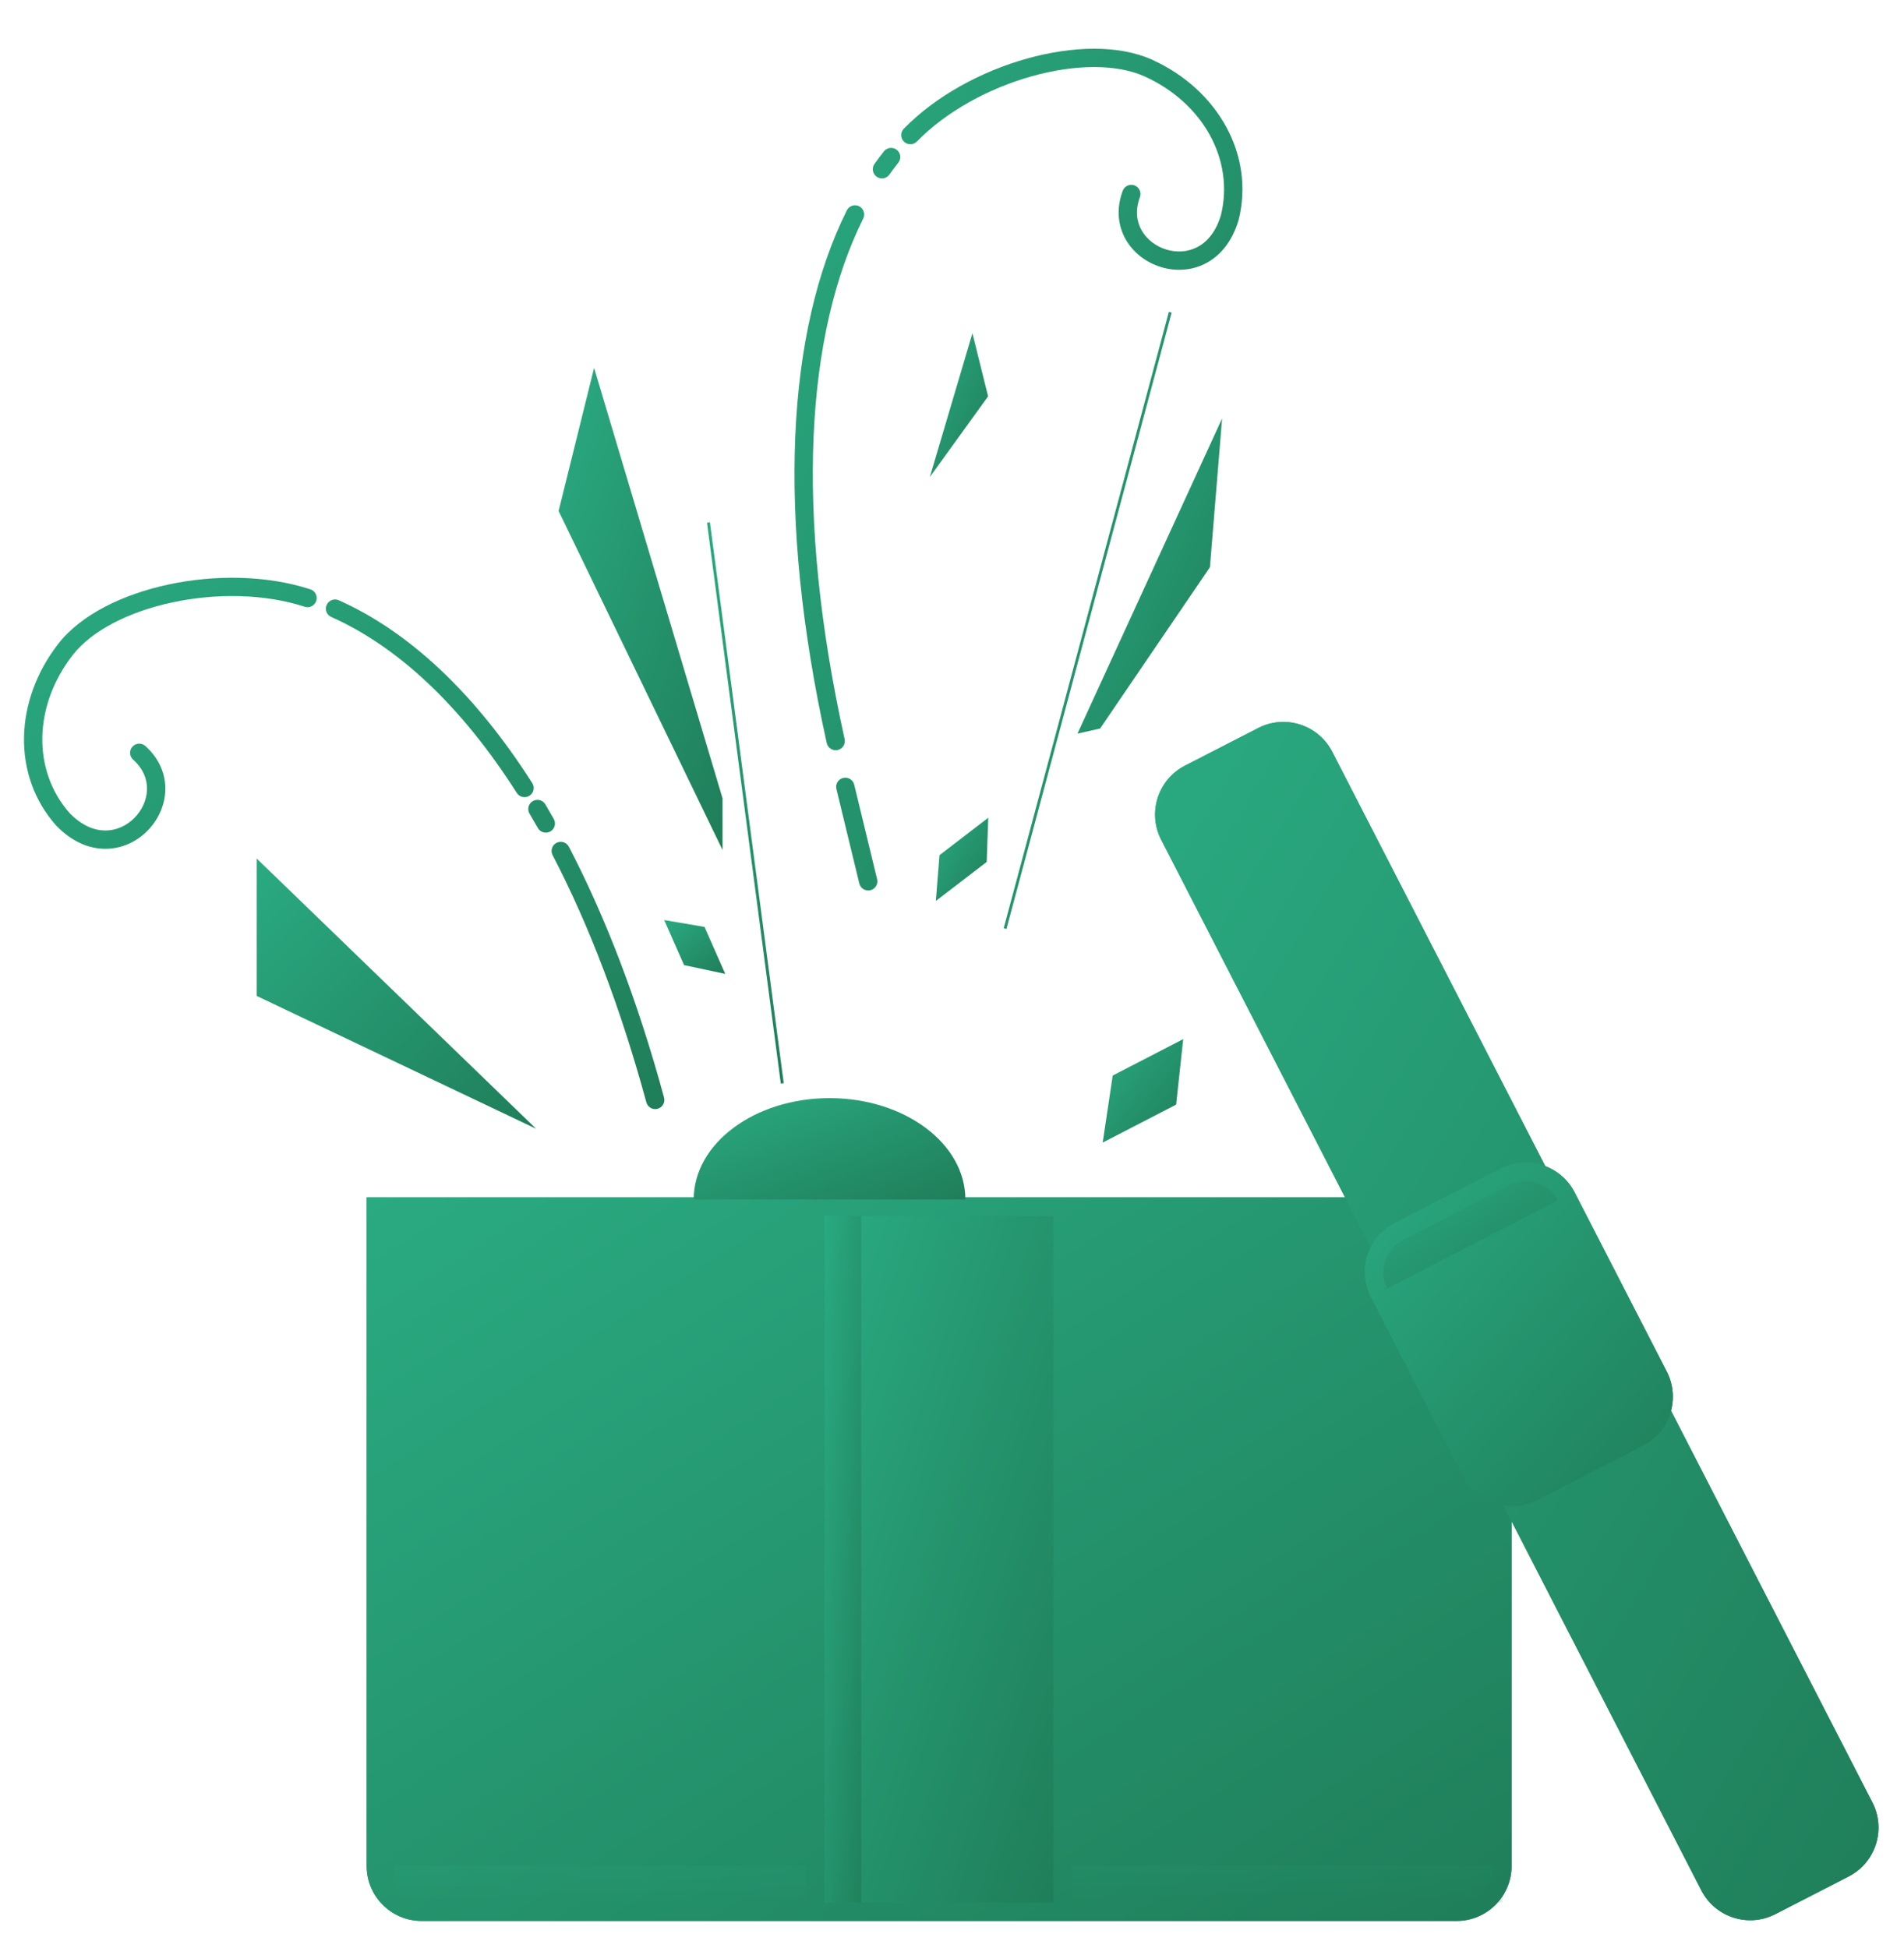 <svg width="129" height="132" viewBox="0 0 129 132" fill="url(#greenGradient)" xmlns="http://www.w3.org/2000/svg">
<defs>
  <linearGradient id="greenGradient" x1="0%" y1="0%" x2="100%" y2="100%">
    <stop offset="0%" stop-color="#2AAA81" />
    <stop offset="100%" stop-color="#1f7e5a" />
  </linearGradient>
</defs>

<path d="M24.842 81.137H102.412V126.437C102.412 128.493 100.745 130.16 98.688 130.16H28.566C26.509 130.16 24.842 128.493 24.842 126.437V81.137Z" fill="url(#greenGradient)"/>
<path opacity="0.15" d="M101.791 126.437L101.791 128.919L26.704 128.919L26.704 126.437L101.791 126.437Z" fill="url(#greenGradient)"/>
<path d="M55.87 82.378H71.384V128.919H55.87V82.378Z" fill="url(#greenGradient)"/>
<path fill-rule="evenodd" clip-rule="evenodd" d="M72.625 82.378H101.17V126.437C101.17 127.808 100.059 128.919 98.688 128.919H72.625V82.378ZM71.384 82.378H55.87V128.919H71.384V82.378ZM54.629 128.919V82.378H26.083V126.437C26.083 127.808 27.195 128.919 28.566 128.919H54.629ZM54.629 81.137H72.625H102.412V126.437C102.412 128.493 100.745 130.16 98.688 130.16H72.625H54.629H28.566C26.509 130.16 24.842 128.493 24.842 126.437V81.137H54.629Z" fill="url(#greenGradient)"/>
<path opacity="0.8" d="M55.87 82.378H58.352V128.919H55.87V82.378Z" fill="url(#greenGradient)"/>
<path d="M85.247 49.329C87.076 48.389 89.321 49.109 90.261 50.938L126.86 122.133C127.8 123.962 127.079 126.207 125.251 127.147L120.283 129.7C118.455 130.641 116.21 129.92 115.27 128.091L78.671 56.896C77.731 55.067 78.451 52.822 80.28 51.882L85.247 49.329Z" fill="url(#greenGradient)"/>
<path fill-rule="evenodd" clip-rule="evenodd" d="M125.756 122.701L89.157 51.505C88.53 50.286 87.034 49.806 85.815 50.433L80.847 52.986C79.628 53.613 79.148 55.109 79.775 56.329L116.374 127.524C117 128.743 118.497 129.223 119.716 128.597L124.683 126.043C125.902 125.417 126.383 123.92 125.756 122.701ZM90.261 50.938C89.321 49.109 87.076 48.389 85.247 49.329L80.28 51.882C78.451 52.822 77.731 55.067 78.671 56.896L115.27 128.091C116.21 129.92 118.455 130.641 120.283 129.7L125.251 127.147C127.079 126.207 127.8 123.962 126.86 122.133L90.261 50.938Z" fill="url(#greenGradient)"/>
<path d="M101.672 79.185C103.5 78.245 105.745 78.965 106.685 80.794L112.927 92.936C113.867 94.764 113.147 97.009 111.318 97.949L104.143 101.638C102.314 102.578 100.069 101.857 99.129 100.028L92.888 87.887C91.948 86.058 92.668 83.813 94.497 82.873L101.672 79.185Z" fill="url(#greenGradient)"/>
<path fill-rule="evenodd" clip-rule="evenodd" d="M111.823 93.503L105.581 81.361C104.955 80.142 103.458 79.662 102.239 80.288L95.064 83.977C93.845 84.603 93.365 86.1 93.991 87.319L100.233 99.461C100.86 100.68 102.356 101.161 103.576 100.534L110.75 96.846C111.969 96.219 112.45 94.722 111.823 93.503ZM106.685 80.794C105.745 78.965 103.5 78.245 101.672 79.185L94.497 82.873C92.668 83.813 91.948 86.058 92.888 87.887L99.129 100.028C100.069 101.857 102.314 102.578 104.143 101.638L111.318 97.949C113.147 97.009 113.867 94.764 112.927 92.936L106.685 80.794Z" fill="url(#greenGradient)"/>
<path opacity="0.8" d="M105.552 81.335C104.937 80.143 103.452 79.686 102.235 80.314L95.075 84.009C93.858 84.637 93.371 86.112 93.986 87.303L105.552 81.335Z" fill="url(#greenGradient)"/>
<path d="M17.395 67.484V58.176L36.322 76.483L17.395 67.484Z" fill="url(#greenGradient)"/>
<path d="M37.848 34.624L48.953 57.592L48.953 54.091L40.251 24.926L37.848 34.624Z" fill="url(#greenGradient)"/>
<path d="M63 32.321L65.884 22.576L66.945 26.855L63 32.321Z" fill="url(#greenGradient)"/>
<path d="M81.975 38.434L74.534 49.363L73 49.71L82.801 28.351L81.975 38.434Z" fill="url(#greenGradient)"/>
<path d="M74.71 77.419L75.389 72.877L80.166 70.407L79.686 74.847L74.71 77.419Z" fill="url(#greenGradient)"/>
<path d="M49.137 65.989L46.348 65.395L45 62.34L47.733 62.807L49.137 65.989Z" fill="url(#greenGradient)"/>
<path d="M63.407 61.046L63.653 57.944L66.958 55.407L66.85 58.403L63.407 61.046Z" fill="url(#greenGradient)"/>
<path fill-rule="evenodd" clip-rule="evenodd" d="M11.441 39.599C14.563 38.934 18.069 38.968 21.029 39.932C21.355 40.038 21.533 40.388 21.427 40.714C21.321 41.04 20.971 41.218 20.645 41.112C17.93 40.228 14.651 40.184 11.699 40.812C8.731 41.444 6.214 42.73 4.926 44.387C2.248 47.833 2.185 52.233 4.722 55.099C5.57 55.968 6.419 56.276 7.148 56.273C7.891 56.271 8.58 55.948 9.097 55.431C9.616 54.911 9.935 54.22 9.959 53.521C9.983 52.838 9.727 52.108 9.019 51.471C8.765 51.241 8.744 50.849 8.974 50.594C9.203 50.34 9.595 50.319 9.85 50.548C10.823 51.425 11.236 52.505 11.2 53.564C11.164 54.606 10.694 55.588 9.975 56.307C9.255 57.029 8.26 57.511 7.152 57.514C6.034 57.518 4.871 57.035 3.822 55.954L3.813 55.944L3.803 55.934C0.789 52.542 0.967 47.459 3.947 43.625C5.489 41.64 8.335 40.26 11.441 39.599ZM22.133 40.987C22.273 40.674 22.64 40.533 22.953 40.673C27.733 42.805 32.195 46.994 36.062 53.062C36.246 53.351 36.161 53.734 35.872 53.919C35.583 54.103 35.199 54.018 35.015 53.729C31.235 47.796 26.94 43.81 22.447 41.806C22.134 41.667 21.994 41.3 22.133 40.987ZM36.096 54.284C36.391 54.109 36.772 54.206 36.947 54.501C37.14 54.827 37.331 55.157 37.521 55.492C37.69 55.791 37.585 56.169 37.287 56.338C36.989 56.507 36.61 56.402 36.441 56.104C36.255 55.776 36.068 55.453 35.879 55.135C35.704 54.84 35.801 54.459 36.096 54.284ZM37.705 57.109C38.009 56.951 38.384 57.069 38.542 57.373C41.029 62.15 43.211 67.828 44.991 74.367C45.081 74.698 44.886 75.039 44.555 75.129C44.224 75.219 43.883 75.024 43.793 74.693C42.032 68.224 39.881 62.631 37.441 57.946C37.283 57.642 37.401 57.267 37.705 57.109Z" fill="url(#greenGradient)"/>
<path fill-rule="evenodd" clip-rule="evenodd" d="M69.571 3.972C66.497 4.833 63.409 6.493 61.235 8.721C60.995 8.966 61 9.359 61.245 9.598C61.491 9.838 61.884 9.833 62.123 9.588C64.117 7.544 67 5.981 69.906 5.167C72.828 4.347 75.653 4.316 77.564 5.185C81.536 6.993 83.637 10.86 82.721 14.577C82.375 15.74 81.766 16.407 81.118 16.744C80.46 17.086 79.699 17.121 79.001 16.903C78.3 16.684 77.696 16.22 77.35 15.612C77.012 15.018 76.9 14.253 77.23 13.36C77.349 13.038 77.185 12.681 76.864 12.562C76.542 12.444 76.185 12.608 76.066 12.929C75.612 14.158 75.748 15.306 76.272 16.227C76.788 17.133 77.66 17.784 78.631 18.087C79.604 18.392 80.709 18.356 81.691 17.845C82.683 17.328 83.489 16.36 83.915 14.916L83.919 14.903L83.923 14.889C85.016 10.485 82.497 6.066 78.078 4.056C75.789 3.015 72.628 3.114 69.571 3.972ZM60.76 10.153C60.491 9.941 60.1 9.986 59.888 10.255C59.669 10.532 59.456 10.816 59.248 11.108C59.05 11.388 59.115 11.775 59.395 11.974C59.674 12.172 60.061 12.107 60.26 11.827C60.455 11.553 60.656 11.285 60.861 11.025C61.074 10.756 61.028 10.366 60.76 10.153ZM58.206 13.974C57.899 13.822 57.527 13.947 57.374 14.254C53.304 22.441 52.586 34.83 56.013 50.347C56.087 50.682 56.418 50.893 56.753 50.819C57.087 50.745 57.299 50.414 57.225 50.079C53.826 34.689 54.596 22.629 58.486 14.806C58.638 14.499 58.513 14.127 58.206 13.974ZM57.126 52.711C56.793 52.792 56.588 53.127 56.669 53.461L58.22 59.864C58.301 60.197 58.636 60.401 58.969 60.321C59.302 60.24 59.507 59.905 59.426 59.572L57.875 53.168C57.794 52.835 57.459 52.631 57.126 52.711Z" fill="url(#greenGradient)"/>
<path fill-rule="evenodd" clip-rule="evenodd" d="M52.901 73.42L47.901 35.42L48.099 35.394L53.099 73.394L52.901 73.42Z" fill="url(#greenGradient)"/>
<path fill-rule="evenodd" clip-rule="evenodd" d="M68.188 62.95L79.379 21.185L79.195 21.127L68.004 62.893L68.188 62.95Z" fill="url(#greenGradient)"/>
<path fill-rule="evenodd" clip-rule="evenodd" d="M65.406 81.274C65.406 77.482 61.286 74.407 56.203 74.407C51.12 74.407 47 77.482 47 81.274H65.406Z" fill="url(#greenGradient)"/>
</svg>
